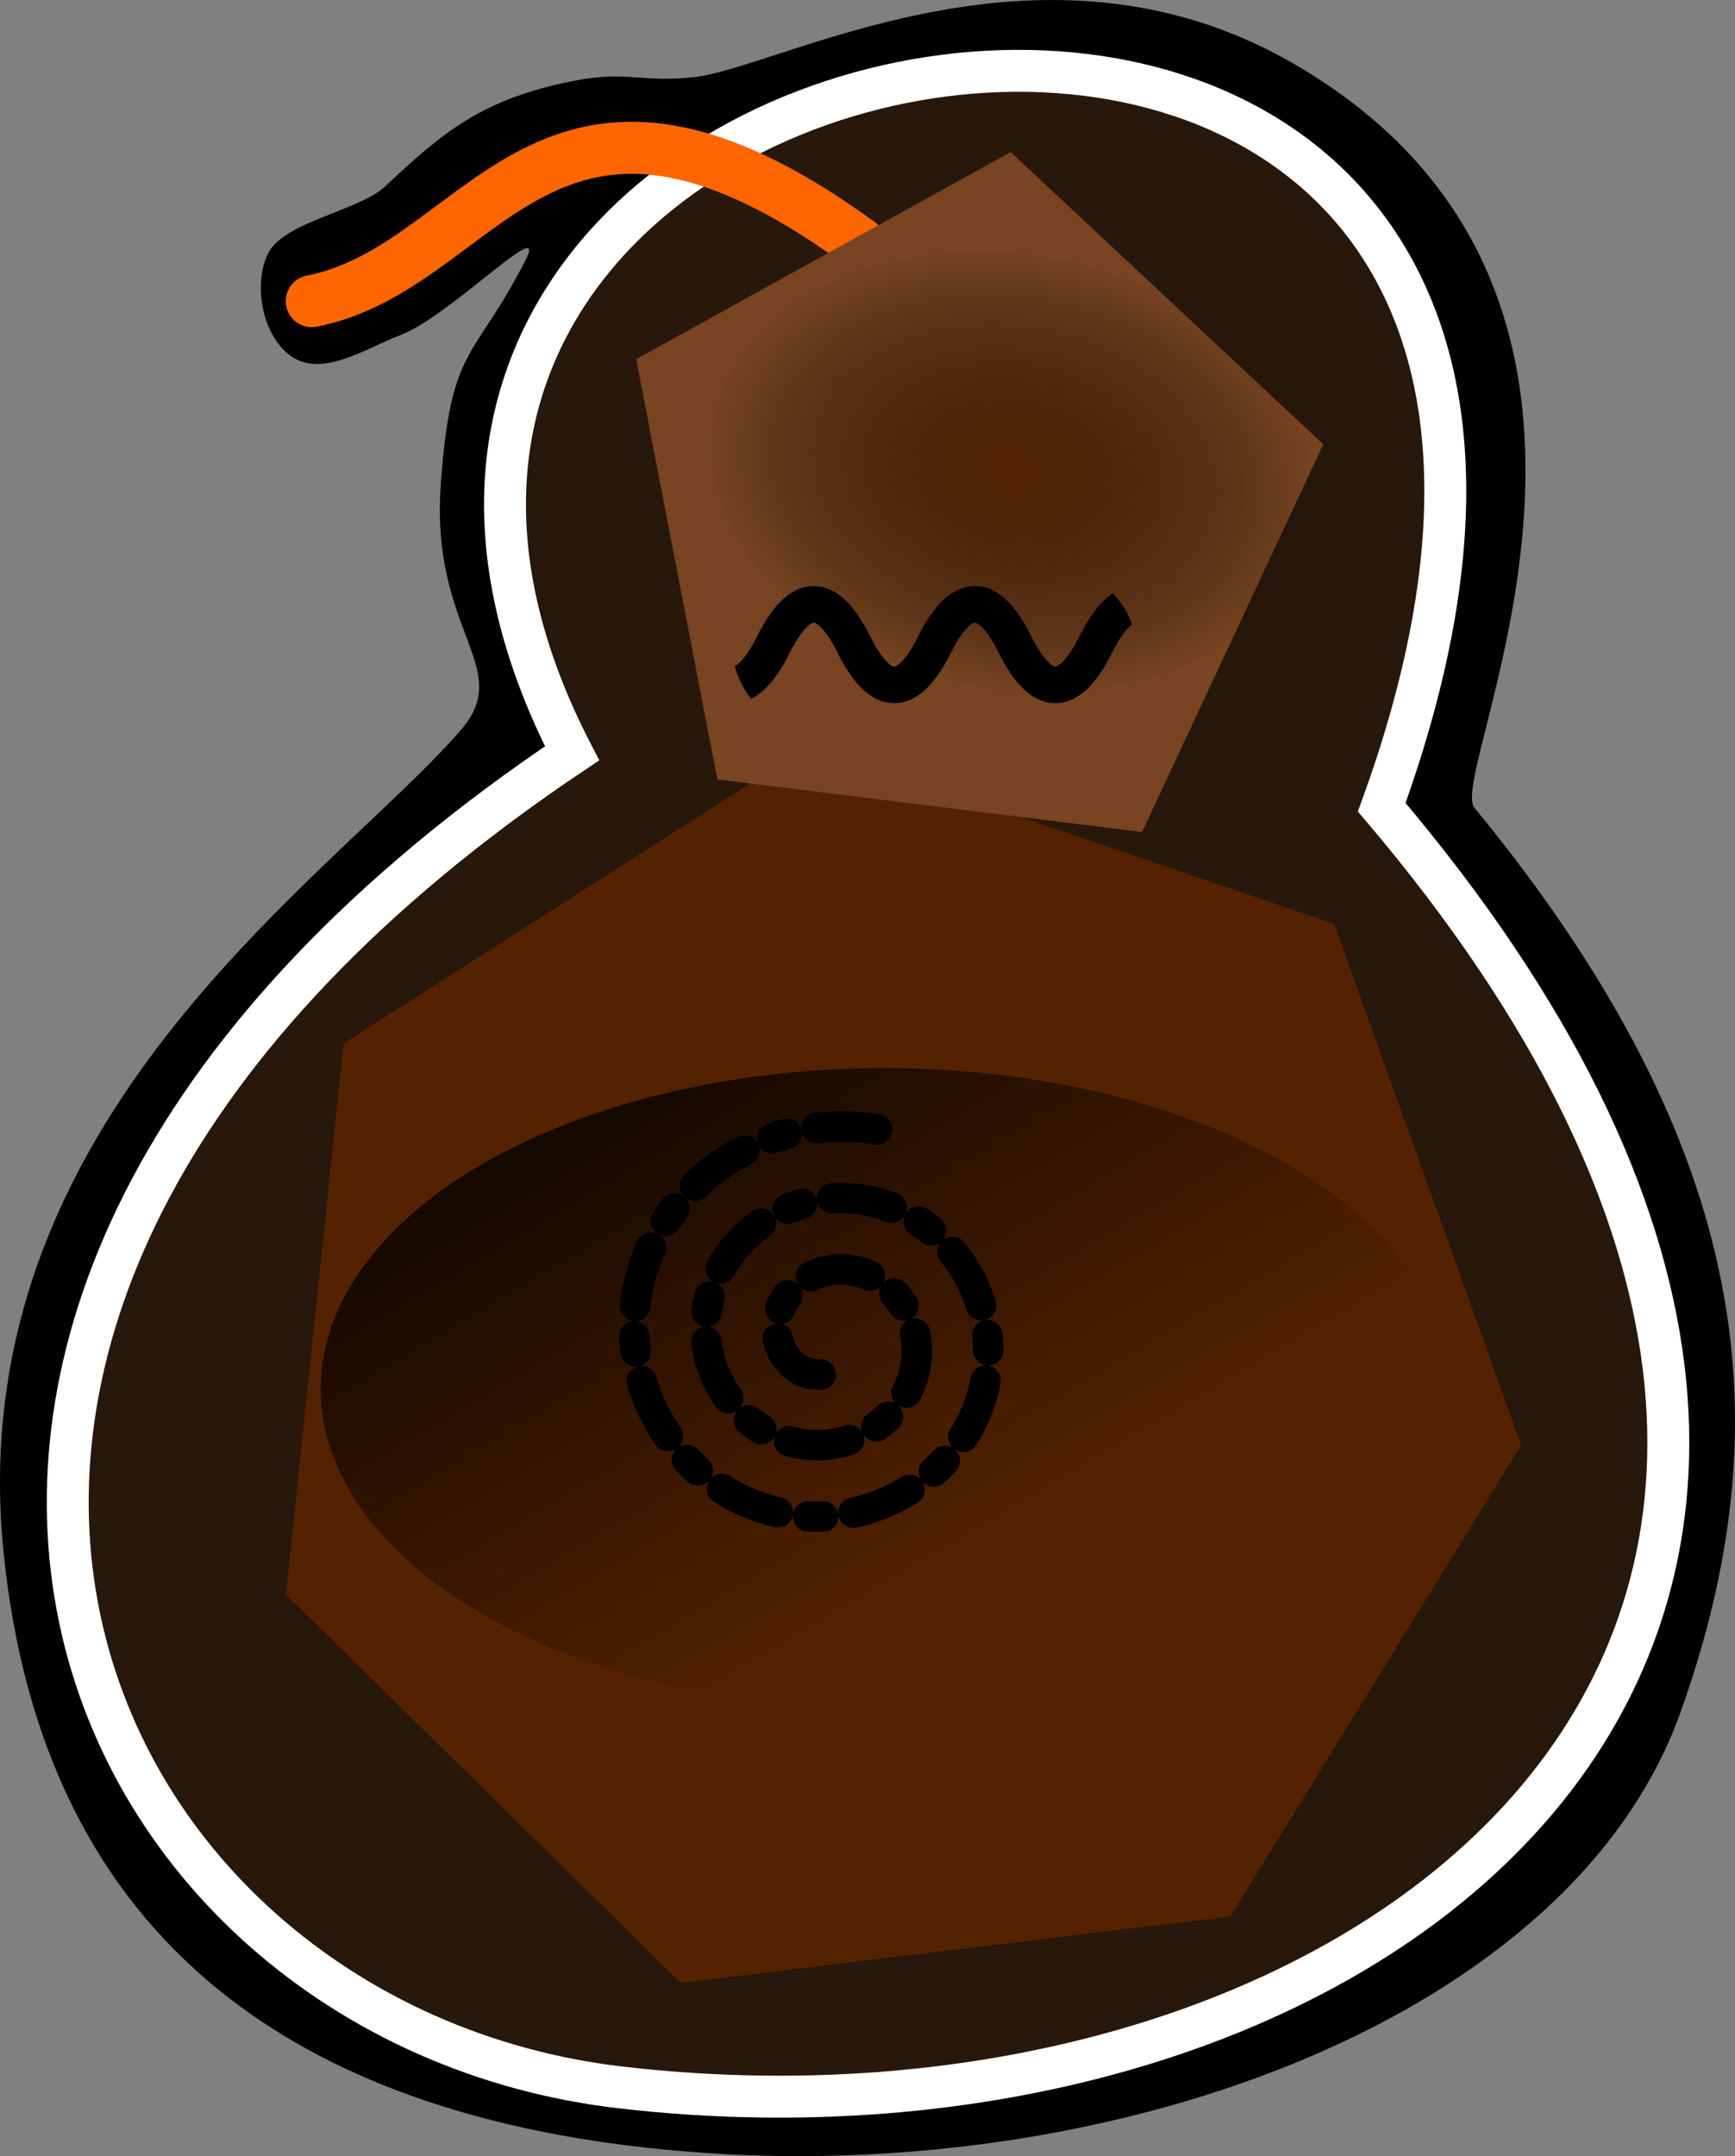 <?xml version="1.0" encoding="UTF-8" standalone="no"?>
<svg
   xmlns:dc="http://purl.org/dc/elements/1.1/"
   xmlns:cc="http://creativecommons.org/ns#"
   xmlns:rdf="http://www.w3.org/1999/02/22-rdf-syntax-ns#"
   xmlns:svg="http://www.w3.org/2000/svg"
   xmlns="http://www.w3.org/2000/svg"
   xmlns:xlink="http://www.w3.org/1999/xlink"
   xmlns:sodipodi="http://sodipodi.sourceforge.net/DTD/sodipodi-0.dtd"
   xmlns:inkscape="http://www.inkscape.org/namespaces/inkscape"
   width="85.473mm"
   height="106.198mm"
   viewBox="0 0 85.473 106.198"
   version="1.1"
   id="svg8"
   inkscape:version="1.0.2 (e86c870879, 2021-01-15)"
   sodipodi:docname="shapeblob.svg">
  <rect x="0" y="0" width="85.473" height="106.198" fill="#808080" stroke="none"/>
  <defs
     id="defs2">
    <linearGradient
       inkscape:collect="always"
       id="linearGradient1237">
      <stop
         style="stop-color:#552200;stop-opacity:1"
         offset="0"
         id="stop1233" />
      <stop
         style="stop-color:#000000;stop-opacity:0;"
         offset="1"
         id="stop1235" />
    </linearGradient>
    <linearGradient
       inkscape:collect="always"
       id="linearGradient1217">
      <stop
         style="stop-color:#000000;stop-opacity:1;"
         offset="0"
         id="stop1213" />
      <stop
         style="stop-color:#000000;stop-opacity:0;"
         offset="1"
         id="stop1215" />
    </linearGradient>
    <marker
       style="overflow:visible"
       id="DotL"
       refX="0"
       refY="0"
       orient="auto"
       inkscape:stockid="DotL"
       inkscape:isstock="true">
      <path
         transform="matrix(0.8,0,0,0.8,5.92,0.8)"
         style="fill:#ff6600;fill-opacity:1;fill-rule:evenodd;stroke:#ff6600;stroke-width:1pt;stroke-opacity:1"
         d="m -2.5,-1 c 0,2.76 -2.24,5 -5,5 -2.76,0 -5,-2.24 -5,-5 0,-2.76 2.24,-5 5,-5 2.76,0 5,2.24 5,5 z"
         id="path990" />
    </marker>
    <linearGradient
       inkscape:collect="always"
       xlink:href="#linearGradient1217"
       id="linearGradient1219"
       x1="52.89"
       y1="62.152"
       x2="72.454"
       y2="95.227"
       gradientUnits="userSpaceOnUse"
       gradientTransform="translate(-8.066,1.278)" />
    <radialGradient
       inkscape:collect="always"
       xlink:href="#linearGradient1237"
       id="radialGradient1231"
       cx="51.14"
       cy="50.347"
       fx="51.14"
       fy="50.347"
       r="6.15"
       gradientTransform="matrix(2.423,0.406,-0.292,1.739,-57.871,-56.99)"
       gradientUnits="userSpaceOnUse" />
    <clipPath
       clipPathUnits="userSpaceOnUse"
       id="clipPath895">
      <ellipse
         style="fill:#ffffff;fill-opacity:1;stroke:none;stroke-width:1.8;stroke-linejoin:round;stroke-miterlimit:4;stroke-dasharray:none"
         id="ellipse897"
         cx="47.47"
         cy="60.067"
         rx="9.943"
         ry="5.865" />
    </clipPath>
  </defs>
  <sodipodi:namedview
     id="base"
     pagecolor="#ffffff"
     bordercolor="#666666"
     borderopacity="1.0"
     inkscape:pageopacity="0.0"
     inkscape:pageshadow="2"
     inkscape:zoom="5.6568543"
     inkscape:cx="180.37756"
     inkscape:cy="101.11096"
     inkscape:document-units="mm"
     inkscape:current-layer="layer1"
     inkscape:document-rotation="0"
     showgrid="false"
     inkscape:window-width="1920"
     inkscape:window-height="1039"
     inkscape:window-x="0"
     inkscape:window-y="380"
     inkscape:window-maximized="0"
     inkscape:snap-grids="true">
    <inkscape:grid
       type="xygrid"
       id="grid854" />
  </sodipodi:namedview>
  <g
     inkscape:label="Entity"
     inkscape:groupmode="layer"
     id="layer1"
     transform="translate(-1.422,-28.088)">
    <path
       style="fill:#000000;fill-opacity:1;stroke:none;stroke-width:0.265px;stroke-linecap:butt;stroke-linejoin:miter;stroke-opacity:1"
       d="M 24.127,64.044 C 17.779,71.358 -0.554,83.199 1.596,104.528 3.548,123.895 16.324,132.736 36.049,134.121 56.627,135.567 78.883,127.428 84.232,112.369 89.138,98.558 88.09,84.96 74.054,67.867 72.623,66.124 85.043,42.665 65.08,31.184 52.636,24.027 39.839,31.463 35.551,31.896 c -2.584,0.261 -3.263,-0.328 -5.813,0.165 -4.626,0.896 -6.544,2.593 -9.357,5.22 -1.278,1.193 -4.988,1.725 -5.756,3.296 -0.769,1.574 -0.253,4.172 1.226,5.111 1.525,0.968 3.619,-0.455 5.307,-1.099 2.441,-0.931 7.336,-6.002 6.147,-3.675 -2.56,5.007 -3.666,4.084 -4.168,11.024 -0.527,7.281 3.664,9.024 0.989,12.107 z"
       id="path917"
       sodipodi:nodetypes="sssssssssssssss" />
    <path
       style="fill:#28170b;stroke:#ffffff;stroke-width:2.065;stroke-linecap:butt;stroke-linejoin:miter;stroke-miterlimit:4;stroke-dasharray:none;stroke-opacity:1"
       d="M 29.603,65.192 C -11.467,92.729 4.873,127.755 31.998,130.903 69.186,135.22 103.894,108.367 69.491,67.846 89.096,13.961 9.426,26.138 29.603,65.192 Z"
       id="path66"
       sodipodi:nodetypes="cscc" />
    <path
       style="fill:none;stroke:#ff6600;stroke-width:2.565;stroke-linecap:round;stroke-linejoin:miter;stroke-miterlimit:4;stroke-dasharray:none;stroke-opacity:1"
       d="M 43.76,40.06 C 28.203,28.744 25.382,41.234 16.781,42.921"
       id="path927"
       sodipodi:nodetypes="cc" />
    <path
       sodipodi:type="star"
       style="fill:#552200;fill-rule:evenodd;stroke-width:0.265"
       id="path41"
       sodipodi:sides="7"
       sodipodi:cx="45.097054"
       sodipodi:cy="95.999207"
       sodipodi:r1="31.433001"
       sodipodi:r2="26.88962"
       sodipodi:arg1="0.10418649"
       sodipodi:arg2="0.55298543"
       inkscape:flatsided="true"
       inkscape:rounded="0"
       inkscape:randomized="0"
       d="m 76.36,99.268 -14.326,23.211 -27.08,3.271 -19.441,-19.132 2.837,-27.129 22.979,-14.697 25.817,8.802 z"
       inkscape:transform-center-x="-1.452983"
       inkscape:transform-center-y="-0.025448075" />
    <path
       sodipodi:type="star"
       style="fill:#784421;stroke-width:0.265"
       id="path43"
       sodipodi:sides="5"
       sodipodi:cx="49.006153"
       sodipodi:cy="53.374615"
       sodipodi:r1="17.932951"
       sodipodi:r2="15.43393"
       sodipodi:arg1="-2.7041574"
       sodipodi:arg2="-2.0758389"
       inkscape:flatsided="true"
       inkscape:rounded="0"
       inkscape:randomized="0"
       d="M 32.762,45.778 51.211,35.578 66.613,49.972 57.683,69.069 36.761,66.476 Z"
       inkscape:transform-center-x="0.057878275"
       inkscape:transform-center-y="0.79169494" />
    <ellipse
       style="fill:url(#linearGradient1219);fill-opacity:1;stroke:none;stroke-width:2.565;stroke-linecap:round;stroke-miterlimit:4;stroke-dasharray:none"
       id="path1211"
       cx="44.989"
       cy="96.505"
       rx="27.77"
       ry="15.811" />
    <rect
       style="fill:url(#radialGradient1231);fill-opacity:1;stroke:none;stroke-width:2.565;stroke-linecap:round;stroke-miterlimit:4;stroke-dasharray:none"
       id="rect1223"
       width="43.11"
       height="29.019"
       x="29.775"
       y="36.921"
       ry="0" />
    <path
       sodipodi:type="spiral"
       style="fill:none;fill-rule:evenodd;stroke:#000000;stroke-width:1.5;stroke-linecap:round;stroke-miterlimit:4;stroke-dasharray:3, 1.5, 0.75, 1.5;stroke-dashoffset:0"
       id="path933"
       sodipodi:cx="41.951851"
       sodipodi:cy="92.819504"
       sodipodi:expansion="1"
       sodipodi:revolution="3.0039234"
       sodipodi:radius="10.627617"
       sodipodi:argument="-21.271782"
       sodipodi:t0="0.16666068"
       d="m 43.28,93.992 c -0.52,1.178 -2.044,1.407 -3.085,0.818 -1.528,-0.863 -1.792,-2.922 -0.896,-4.334 1.195,-1.882 3.803,-2.182 5.582,-0.973 2.238,1.521 2.574,4.687 1.051,6.831 -1.844,2.596 -5.572,2.967 -8.079,1.128 -2.955,-2.167 -3.361,-6.457 -1.206,-9.328 2.488,-3.314 7.342,-3.756 10.576,-1.284 3.674,2.809 4.151,8.228 1.361,11.825 -3.13,4.034 -9.115,4.546 -13.073,1.439 -4.394,-3.45 -4.942,-10.001 -1.516,-14.321 0.045,-0.057 0.092,-0.114 0.138,-0.171"
       transform="rotate(62.016,41.073,93.699)" />
    <path
       style="fill:none;stroke:#000000;stroke-width:1.8;stroke-linecap:butt;stroke-linejoin:miter;stroke-miterlimit:4;stroke-dasharray:none;stroke-opacity:1"
       d="m 31.584,59.838 c 1.323,-2.646 2.646,-2.646 3.969,0 1.323,2.646 2.646,2.646 3.969,0 1.323,-2.646 2.646,-2.646 3.969,0 1.323,2.646 2.646,2.646 3.969,0 1.323,-2.646 2.646,-2.646 3.969,0 1.323,2.646 2.646,2.646 3.969,0 1.323,-2.646 2.646,-2.646 3.969,0 1.323,2.646 2.646,2.646 3.969,0 1.323,-2.646 2.646,-2.646 3.969,0 1.323,2.646 2.646,2.646 3.969,0 1.323,-2.646 2.646,-2.646 3.969,0 1.323,2.646 2.646,2.646 3.969,0 1.323,-2.646 2.646,-2.646 3.969,0 1.323,2.646 2.646,2.646 3.969,0 1.323,-2.646 2.646,-2.646 3.969,0 1.323,2.646 2.646,2.646 3.969,0 1.323,-2.646 2.646,-2.646 3.969,0 1.323,2.646 2.646,2.646 3.969,0 1.323,-2.646 2.646,-2.646 3.969,0 1.323,2.646 2.646,2.646 3.969,0"
       id="path860"
       sodipodi:nodetypes="cscscscscscscscscscsc"
       mask="none"
       clip-path="url(#clipPath895)" />
  </g>
</svg>
